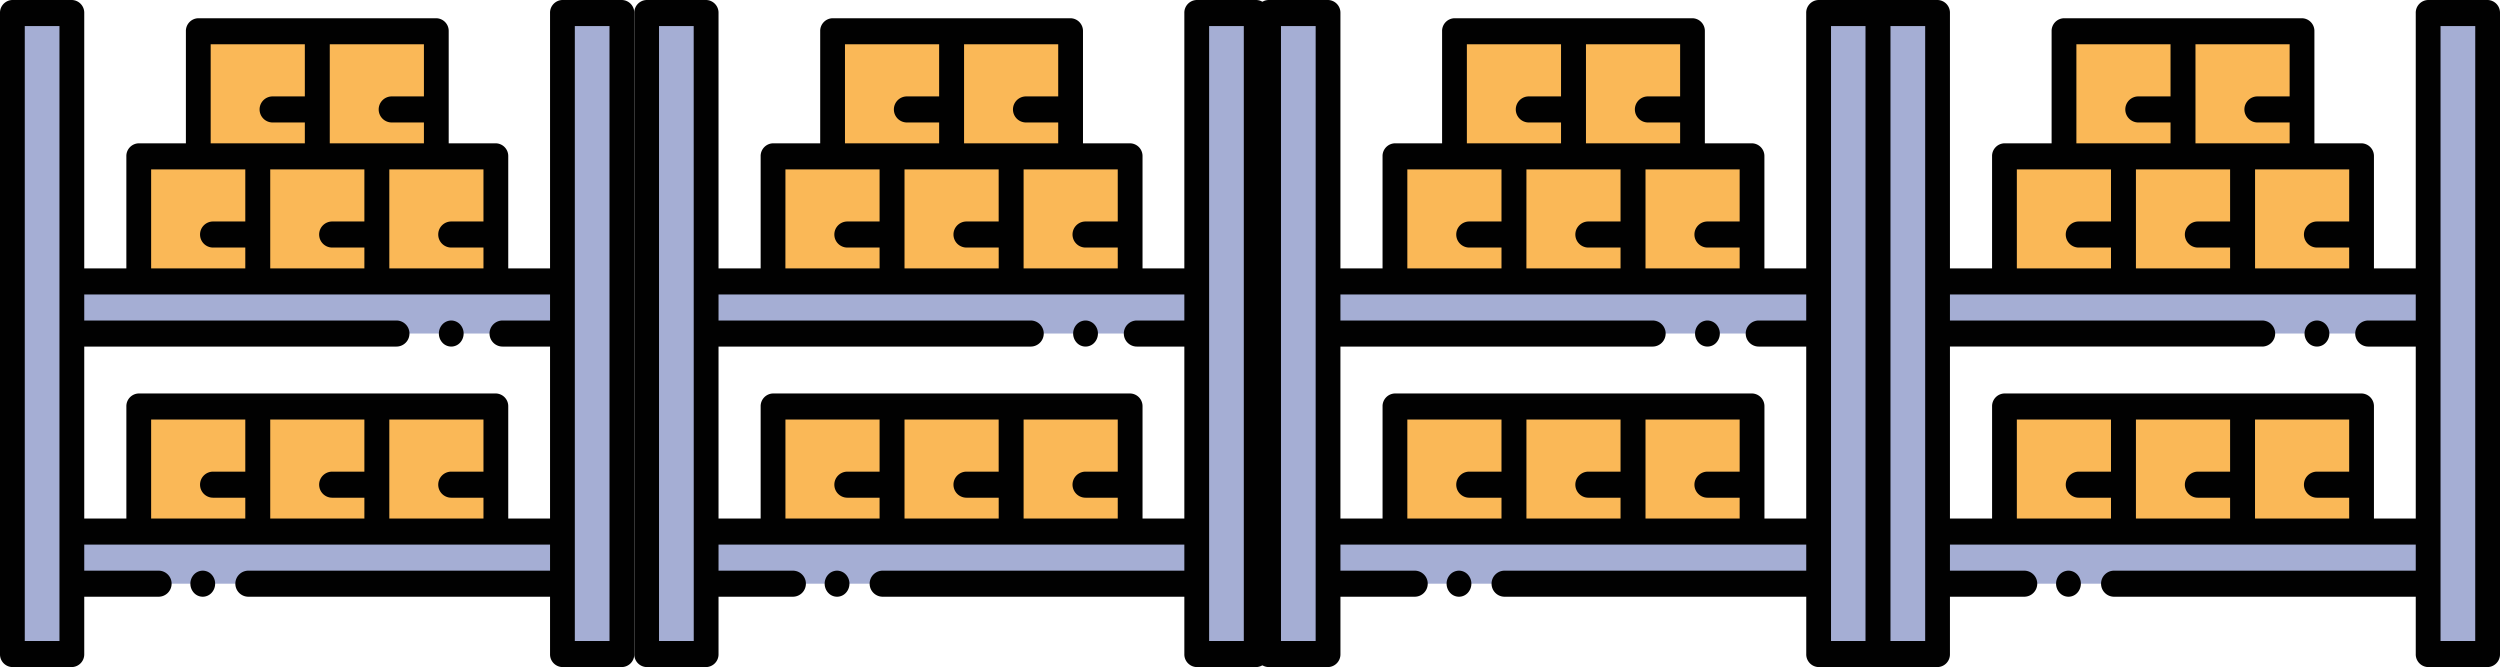 <svg id="Layer_1" data-name="Layer 1" xmlns="http://www.w3.org/2000/svg" viewBox="0 0 1918.81 512"><defs><style>.cls-1{fill:#a5aed4;}.cls-2{fill:#fab857;}.cls-3{fill:#010101;}</style></defs><title>stock-icon</title><path class="cls-1" d="M56.34,836.45H432.87v40H56.34Z" transform="translate(-1.19 -428.45)"/><path class="cls-1" d="M56.34,644.45H432.87v40H56.34Z" transform="translate(-1.19 -428.45)"/><path class="cls-1" d="M10.7,438.45H56.34v492H10.7Z" transform="translate(-1.19 -428.45)"/><path class="cls-1" d="M432.87,438.45h45.64v492H432.87Z" transform="translate(-1.19 -428.45)"/><path class="cls-2" d="M107.68,740.45H199v96H107.68Z" transform="translate(-1.19 -428.45)"/><path class="cls-2" d="M199.09,740.45h91.28v96H199.09Z" transform="translate(-1.19 -428.45)"/><path class="cls-2" d="M290.49,740.45h91.28v96H290.49Z" transform="translate(-1.19 -428.45)"/><path class="cls-2" d="M107.68,548.45H199v96H107.68Z" transform="translate(-1.19 -428.45)"/><path class="cls-2" d="M199.09,548.45h91.28v96H199.09Z" transform="translate(-1.19 -428.45)"/><path class="cls-2" d="M153.38,452.45h91.28v96H153.38Z" transform="translate(-1.19 -428.45)"/><path class="cls-2" d="M244.79,452.45h91.28v96H244.79Z" transform="translate(-1.19 -428.45)"/><path class="cls-2" d="M290.49,548.45h91.28v96H290.49Z" transform="translate(-1.19 -428.45)"/><path class="cls-3" d="M156.82,866.45a9.35,9.35,0,0,0-6.73,2.93,10.38,10.38,0,0,0,0,14.14,9.17,9.17,0,0,0,13.44,0,10.35,10.35,0,0,0,0-14.14A9.31,9.31,0,0,0,156.82,866.45Z" transform="translate(-1.19 -428.45)"/><path class="cls-3" d="M347.53,674.45a9.35,9.35,0,0,0-6.72,2.93,10.38,10.38,0,0,0,0,14.14,9.18,9.18,0,0,0,13.45,0,10.38,10.38,0,0,0,0-14.14A9.37,9.37,0,0,0,347.53,674.45Z" transform="translate(-1.19 -428.45)"/><path class="cls-3" d="M478.51,428.45H432.87a9.76,9.76,0,0,0-9.51,10v196H391.28v-86a9.76,9.76,0,0,0-9.51-10H345.58v-86a9.76,9.76,0,0,0-9.51-10H153.38a9.76,9.76,0,0,0-9.51,10v86H107.68a9.76,9.76,0,0,0-9.51,10v86H65.85v-196a9.76,9.76,0,0,0-9.51-10H10.7a9.75,9.75,0,0,0-9.51,10v492a9.76,9.76,0,0,0,9.51,10H56.34a9.77,9.77,0,0,0,9.51-10v-44H122.9a10,10,0,0,0,0-20H65.85v-20H423.36v20H191.83a10,10,0,0,0,0,20H423.36v44a9.77,9.77,0,0,0,9.51,10h45.64a9.76,9.76,0,0,0,9.51-10v-492A9.75,9.75,0,0,0,478.51,428.45Zm-106.25,170H347.54a10,10,0,0,0,0,20h24.72v16H300v-76h72.26Zm-163.66-40h72.26v40H256.14a10,10,0,0,0,0,20h24.72v16H208.6Zm45.7-96h72.26v40H301.84a10,10,0,0,0,0,20h24.72v16H254.3Zm-91.41,0h72.27v40H210.43a10,10,0,0,0,0,20h24.73v16H162.89Zm-45.7,96h72.27v40H164.73a10,10,0,0,0,0,20h24.73v16H117.19Zm-70.36,362H20.2v-472H46.83Zm70.36-94v-76h72.27v40H164.73a10,10,0,0,0,0,20h24.73v16Zm91.41,0v-76h72.26v40H256.14a10,10,0,0,0,0,20h24.72v16Zm91.4,0v-76h72.26v40H347.54a10,10,0,0,0,0,20h24.72v16Zm91.28,0v-86a9.76,9.76,0,0,0-9.51-10H107.69a9.75,9.75,0,0,0-9.51,10v86H65.85v-132H305.46a10,10,0,0,0,0-20H65.85v-20H423.36v20H386.92a10,10,0,0,0,0,20h36.44v132Zm77.73,94H442.38v-472H469Z" transform="translate(-1.19 -428.45)"/><path class="cls-1" d="M543.17,836.45H919.71v40H543.17Z" transform="translate(-1.19 -428.45)"/><path class="cls-1" d="M543.17,644.45H919.71v40H543.17Z" transform="translate(-1.19 -428.45)"/><path class="cls-1" d="M497.53,438.45h45.64v492H497.53Z" transform="translate(-1.19 -428.45)"/><path class="cls-1" d="M919.71,438.45h45.64v492H919.71Z" transform="translate(-1.19 -428.45)"/><path class="cls-2" d="M594.52,740.45H685.8v96H594.52Z" transform="translate(-1.19 -428.45)"/><path class="cls-2" d="M685.92,740.45H777.2v96H685.92Z" transform="translate(-1.19 -428.45)"/><path class="cls-2" d="M777.32,740.45H868.6v96H777.32Z" transform="translate(-1.19 -428.45)"/><path class="cls-2" d="M594.52,548.45H685.8v96H594.52Z" transform="translate(-1.19 -428.45)"/><path class="cls-2" d="M685.92,548.45H777.2v96H685.92Z" transform="translate(-1.19 -428.45)"/><path class="cls-2" d="M640.22,452.45H731.5v96H640.22Z" transform="translate(-1.19 -428.45)"/><path class="cls-2" d="M731.62,452.45H822.9v96H731.62Z" transform="translate(-1.19 -428.45)"/><path class="cls-2" d="M777.32,548.45H868.6v96H777.32Z" transform="translate(-1.19 -428.45)"/><path class="cls-3" d="M643.65,866.45a9.33,9.33,0,0,0-6.72,2.93,10.35,10.35,0,0,0,0,14.14,9.17,9.17,0,0,0,13.44,0,10.35,10.35,0,0,0,0-14.14A9.33,9.33,0,0,0,643.65,866.45Z" transform="translate(-1.19 -428.45)"/><path class="cls-3" d="M834.37,674.45a9.33,9.33,0,0,0-6.72,2.93,10.35,10.35,0,0,0,0,14.14,9.17,9.17,0,0,0,13.44,0,10.35,10.35,0,0,0,0-14.14A9.35,9.35,0,0,0,834.37,674.45Z" transform="translate(-1.19 -428.45)"/><path class="cls-3" d="M965.35,428.45H919.71a9.76,9.76,0,0,0-9.51,10v196H878.11v-86a9.75,9.75,0,0,0-9.51-10H832.41v-86a9.76,9.76,0,0,0-9.51-10H640.22a9.76,9.76,0,0,0-9.51,10v86H594.52a9.76,9.76,0,0,0-9.51,10v86H552.68v-196a9.76,9.76,0,0,0-9.51-10H497.53a9.76,9.76,0,0,0-9.51,10v492a9.77,9.77,0,0,0,9.51,10h45.64a9.77,9.77,0,0,0,9.51-10v-44h57.05a10,10,0,0,0,0-20H552.68v-20H910.2v20H678.67a10,10,0,0,0,0,20H910.2v44a9.77,9.77,0,0,0,9.51,10h45.64a9.77,9.77,0,0,0,9.51-10v-492A9.76,9.76,0,0,0,965.35,428.45Zm-106.26,170H834.37a10,10,0,0,0,0,20h24.72v16H786.83v-76h72.26Zm-163.66-40h72.26v40H743a10,10,0,0,0,0,20h24.72v16H695.43Zm45.7-96h72.26v40H788.67a10,10,0,0,0,0,20h24.72v16H741.13Zm-91.4,0H722v40H697.27a10,10,0,0,0,0,20H722v16H649.73Zm-45.7,96h72.26v40H651.57a10,10,0,0,0,0,20h24.72v16H604Zm-70.37,362H507v-472h26.62Zm70.37-94v-76h72.26v40H651.57a10,10,0,0,0,0,20h24.72v16Zm91.4,0v-76h72.26v40H743a10,10,0,0,0,0,20h24.72v16Zm91.4,0v-76h72.26v40H834.37a10,10,0,0,0,0,20h24.72v16Zm91.28,0v-86a9.75,9.75,0,0,0-9.51-10H594.52a9.76,9.76,0,0,0-9.51,10v86H552.68v-132H792.29a10,10,0,0,0,0-20H552.68v-20H910.2v20H873.75a10,10,0,0,0,0,20H910.2v132Zm77.73,94H929.22v-472h26.62Z" transform="translate(-1.19 -428.45)"/><path class="cls-1" d="M1020.5,836.45H1397v40H1020.5Z" transform="translate(-1.19 -428.45)"/><path class="cls-1" d="M1020.5,644.45H1397v40H1020.5Z" transform="translate(-1.19 -428.45)"/><path class="cls-1" d="M974.86,438.45h45.64v492H974.86Z" transform="translate(-1.19 -428.45)"/><path class="cls-1" d="M1397,438.45h45.64v492H1397Z" transform="translate(-1.19 -428.45)"/><path class="cls-2" d="M1071.84,740.45h91.28v96h-91.28Z" transform="translate(-1.19 -428.45)"/><path class="cls-2" d="M1163.25,740.45h91.28v96h-91.28Z" transform="translate(-1.19 -428.45)"/><path class="cls-2" d="M1254.65,740.45h91.28v96h-91.28Z" transform="translate(-1.19 -428.45)"/><path class="cls-2" d="M1071.84,548.45h91.28v96h-91.28Z" transform="translate(-1.19 -428.45)"/><path class="cls-2" d="M1163.25,548.45h91.28v96h-91.28Z" transform="translate(-1.19 -428.45)"/><path class="cls-2" d="M1117.54,452.45h91.28v96h-91.28Z" transform="translate(-1.19 -428.45)"/><path class="cls-2" d="M1209,452.45h91.28v96H1209Z" transform="translate(-1.19 -428.45)"/><path class="cls-2" d="M1254.65,548.45h91.28v96h-91.28Z" transform="translate(-1.19 -428.45)"/><path class="cls-3" d="M1121,866.45a9.35,9.35,0,0,0-6.73,2.93,10.38,10.38,0,0,0,0,14.14,9.17,9.17,0,0,0,13.44,0,10.35,10.35,0,0,0,0-14.14A9.31,9.31,0,0,0,1121,866.45Z" transform="translate(-1.19 -428.45)"/><path class="cls-3" d="M1311.69,674.45a9.36,9.36,0,0,0-6.72,2.93,10.38,10.38,0,0,0,0,14.14,9.18,9.18,0,0,0,13.45,0,10.38,10.38,0,0,0,0-14.14A9.37,9.37,0,0,0,1311.69,674.45Z" transform="translate(-1.19 -428.45)"/><path class="cls-3" d="M1442.67,428.45H1397a9.76,9.76,0,0,0-9.51,10v196h-32.08v-86a9.76,9.76,0,0,0-9.51-10h-36.19v-86a9.76,9.76,0,0,0-9.51-10H1117.54a9.77,9.77,0,0,0-9.51,10v86h-36.19a9.76,9.76,0,0,0-9.51,10v86H1030v-196a9.76,9.76,0,0,0-9.51-10H974.86a9.75,9.75,0,0,0-9.51,10v492a9.76,9.76,0,0,0,9.51,10h45.64a9.77,9.77,0,0,0,9.51-10v-44h57a10,10,0,0,0,0-20h-57v-20h357.51v20H1156a10,10,0,0,0,0,20h231.53v44a9.77,9.77,0,0,0,9.51,10h45.64a9.76,9.76,0,0,0,9.51-10v-492A9.75,9.75,0,0,0,1442.67,428.45Zm-106.25,170H1311.7a10,10,0,0,0,0,20h24.72v16h-72.26v-76h72.26Zm-163.66-40H1245v40H1220.3a10,10,0,0,0,0,20H1245v16h-72.26Zm45.7-96h72.26v40H1266a10,10,0,0,0,0,20h24.72v16h-72.26Zm-91.41,0h72.27v40h-24.73a10,10,0,0,0,0,20h24.73v16h-72.27Zm-45.7,96h72.27v40h-24.73a10,10,0,0,0,0,20h24.73v16h-72.27Zm-70.36,362H984.37v-472H1011Zm70.36-94v-76h72.27v40h-24.73a10,10,0,0,0,0,20h24.73v16Zm91.41,0v-76H1245v40H1220.3a10,10,0,0,0,0,20H1245v16Zm91.4,0v-76h72.26v40H1311.7a10,10,0,0,0,0,20h24.72v16Zm91.28,0v-86a9.76,9.76,0,0,0-9.51-10H1071.85a9.76,9.76,0,0,0-9.51,10v86H1030v-132h239.61a10,10,0,0,0,0-20H1030v-20h357.51v20h-36.44a10,10,0,0,0,0,20h36.44v132Zm77.73,94h-26.63v-472h26.63Z" transform="translate(-1.19 -428.45)"/><path class="cls-1" d="M1488.31,836.45h376.54v40H1488.31Z" transform="translate(-1.19 -428.45)"/><path class="cls-1" d="M1488.31,644.45h376.54v40H1488.31Z" transform="translate(-1.19 -428.45)"/><path class="cls-1" d="M1442.67,438.45h45.64v492h-45.64Z" transform="translate(-1.19 -428.45)"/><path class="cls-1" d="M1864.85,438.45h45.64v492h-45.64Z" transform="translate(-1.19 -428.45)"/><path class="cls-2" d="M1539.66,740.45h91.28v96h-91.28Z" transform="translate(-1.19 -428.45)"/><path class="cls-2" d="M1631.06,740.45h91.29v96h-91.29Z" transform="translate(-1.19 -428.45)"/><path class="cls-2" d="M1722.46,740.45h91.29v96h-91.29Z" transform="translate(-1.19 -428.45)"/><path class="cls-2" d="M1539.66,548.45h91.28v96h-91.28Z" transform="translate(-1.19 -428.45)"/><path class="cls-2" d="M1631.06,548.45h91.29v96h-91.29Z" transform="translate(-1.19 -428.45)"/><path class="cls-2" d="M1585.36,452.45h91.28v96h-91.28Z" transform="translate(-1.19 -428.45)"/><path class="cls-2" d="M1676.76,452.45h91.29v96h-91.29Z" transform="translate(-1.19 -428.45)"/><path class="cls-2" d="M1722.46,548.45h91.29v96h-91.29Z" transform="translate(-1.19 -428.45)"/><path class="cls-3" d="M1588.79,866.45a9.35,9.35,0,0,0-6.72,2.93,10.35,10.35,0,0,0,0,14.14,9.17,9.17,0,0,0,13.44,0,10.35,10.35,0,0,0,0-14.14A9.33,9.33,0,0,0,1588.79,866.45Z" transform="translate(-1.19 -428.45)"/><path class="cls-3" d="M1779.51,674.45a9.35,9.35,0,0,0-6.72,2.93,10.35,10.35,0,0,0,0,14.14,9.17,9.17,0,0,0,13.44,0,10.35,10.35,0,0,0,0-14.14A9.33,9.33,0,0,0,1779.51,674.45Z" transform="translate(-1.19 -428.45)"/><path class="cls-3" d="M1910.49,428.45h-45.64a9.76,9.76,0,0,0-9.51,10v196h-32.09v-86a9.75,9.75,0,0,0-9.5-10h-36.2v-86a9.76,9.76,0,0,0-9.5-10H1585.36a9.76,9.76,0,0,0-9.51,10v86h-36.19a9.76,9.76,0,0,0-9.51,10v86h-32.33v-196a9.75,9.75,0,0,0-9.51-10h-45.64a9.75,9.75,0,0,0-9.5,10v492a9.76,9.76,0,0,0,9.5,10h45.64a9.76,9.76,0,0,0,9.51-10v-44h57a10,10,0,0,0,0-20h-57v-20h357.52v20H1623.81a10,10,0,0,0,0,20h231.53v44a9.77,9.77,0,0,0,9.51,10h45.64a9.77,9.77,0,0,0,9.51-10v-492A9.76,9.76,0,0,0,1910.49,428.45Zm-106.25,170h-24.72a10,10,0,0,0,0,20h24.72v16H1732v-76h72.27Zm-163.67-40h72.27v40h-24.72a10,10,0,0,0,0,20h24.72v16h-72.27Zm45.7-96h72.27v40h-24.72a10,10,0,0,0,0,20h24.72v16h-72.27Zm-91.4,0h72.26v40h-24.72a10,10,0,0,0,0,20h24.72v16h-72.26Zm-45.7,96h72.26v40h-24.72a10,10,0,0,0,0,20h24.72v16h-72.26Zm-70.36,362h-26.63v-472h26.63Zm70.36-94v-76h72.26v40h-24.72a10,10,0,0,0,0,20h24.72v16Zm91.4,0v-76h72.27v40h-24.72a10,10,0,0,0,0,20h24.72v16Zm91.4,0v-76h72.27v40h-24.72a10,10,0,0,0,0,20h24.72v16Zm91.28,0v-86a9.75,9.75,0,0,0-9.5-10H1539.66a9.75,9.75,0,0,0-9.5,10v86h-32.34v-132h239.62a10,10,0,0,0,0-20H1497.82v-20h357.52v20h-36.45a10,10,0,0,0,0,20h36.45v132Zm77.73,94h-26.62v-472H1901Z" transform="translate(-1.19 -428.45)"/></svg>